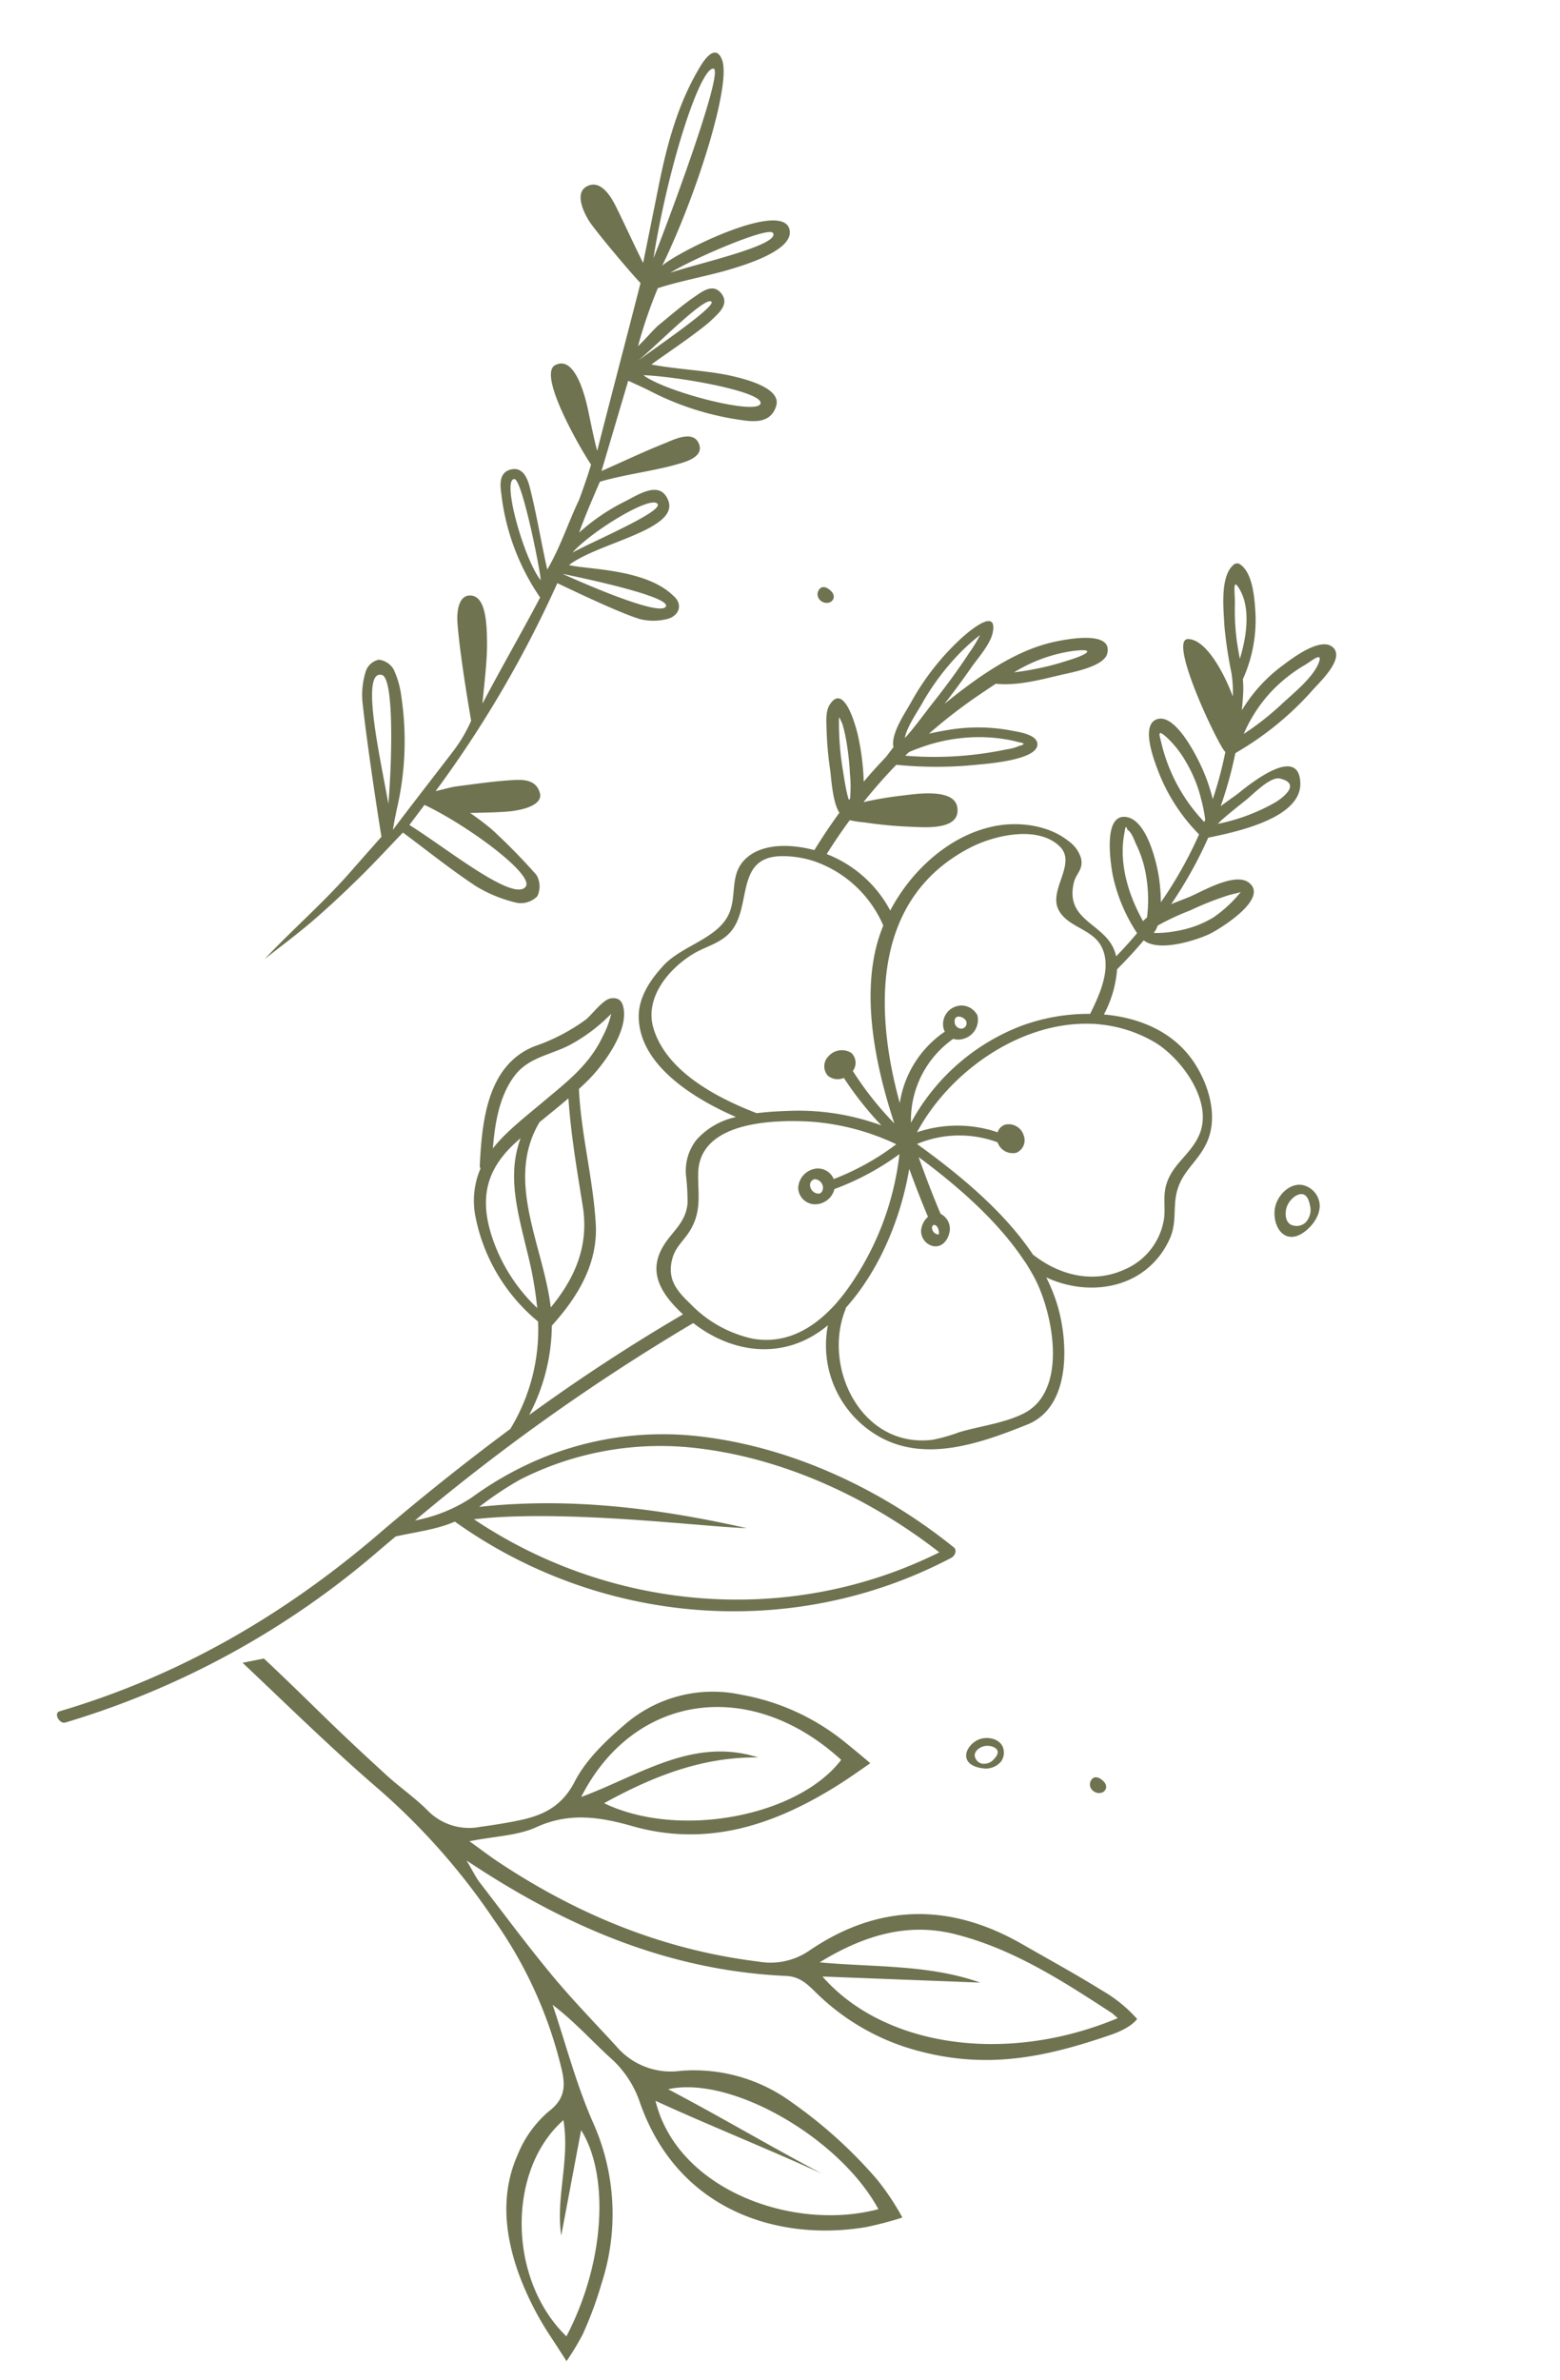 <svg id="Сгруппировать_369" data-name="Сгруппировать 369" xmlns="http://www.w3.org/2000/svg" xmlns:xlink="http://www.w3.org/1999/xlink" width="246.323" height="375.503" viewBox="0 0 246.323 375.503">
  <defs>
    <clipPath id="clip-path">
      <rect id="Прямоугольник_13" data-name="Прямоугольник 13" width="103.737" height="259.581" fill="#707350"/>
    </clipPath>
  </defs>
  <g id="Сгруппировать_366" data-name="Сгруппировать 366" transform="translate(166.855 64.717) rotate(40)">
    <g id="Сгруппировать_305" data-name="Сгруппировать 305" transform="translate(0 0)" clip-path="url(#clip-path)">
      <path id="Контур_233" data-name="Контур 233" d="M102.9,147.883c-14.578.286-29.805,4.3-42.068,12.414a50.253,50.253,0,0,0-17.244,19.4,53.515,53.515,0,0,0-4.074,11.078,24.35,24.35,0,0,1-4.538,8.542,328.605,328.605,0,0,1,13.638-52.1c8.012-.3,14.978-4.83,16.507-13.4a16.543,16.543,0,0,0,17.634,8.229c8.234-1.618,12.862-9.581,16.55-16.454,3.4-6.326-2.83-13.53-7.829-17.07a26.47,26.47,0,0,0-4.8-2.65c7.378-1.978,13.247-8.789,11.074-17.028-.572-2.166-1.827-3.369-3.063-5.086-2.709-3.765-1.266-6.58-2.215-10.3-1.1-4.333-5.457-7.247-9.484-8.5-5.6-1.748-11.273-.026-16,3.289a17.956,17.956,0,0,0-2.992-6.809q.284-3.1.295-6.195c3.076-.1,6.29-5.305,7.246-7.3.709-1.481,3.811-10.565-.412-10.346-2.69.139-4.658,5.624-5.646,7.619-.332.67-.938,1.708-1.537,2.87a67.162,67.162,0,0,0-2.262-11.8c2.851-3.587,9.286-11.823,5.594-15.95-4.143-4.631-6.064,5.57-6.45,7.521-.132.665-.519,1.958-.824,3.37a64.267,64.267,0,0,0-3.6-7.885.575.575,0,0,0,.03-.156A48.893,48.893,0,0,0,59.345,7.725C59.384,6.2,60.034.94,57.608.64,54.862.3,53.585,6.362,53.2,7.984a24.478,24.478,0,0,0-.375,9.495c-.482-.7-.974-1.4-1.483-2.083a16.125,16.125,0,0,0-1.569-1.8,1.133,1.133,0,0,0-.019-.142,22.674,22.674,0,0,0-5.017-8.971C43.181,2.829,40.209-.339,37.7.03a.863.863,0,0,0-.646.819c-.366,2.8,3.36,6.319,5.077,8.176a66.962,66.962,0,0,0,5.679,5.018,19.019,19.019,0,0,1,2.522,2.689l-.094-.056c-2.129-1.238-8.579-4.336-11.112-2.375-2.691,2.082,14.935,10.053,15.928,9.883a61.8,61.8,0,0,1,3.266,6.986,28.954,28.954,0,0,0-3.572-2.226c-1.8-.969-9.649-4.582-11.3-1.739-1.488,2.558,4.708,5.711,6.124,6.492a29.132,29.132,0,0,0,10.664,3.125A64.686,64.686,0,0,1,62.5,48.9a28.026,28.026,0,0,0-2.553-2.626c-1.906-1.727-7.855-6.228-10.573-3.954-2.507,2.1,3.12,6.985,4.5,8.144a26.544,26.544,0,0,0,8.887,4.588q-.006,2.464-.19,4.934c-.026-.02-.047-.046-.073-.066-4.2-3.215-9.529,1.274-12.49-4.505-.725-1.414-.136-2.566-1.628-3.731a5.183,5.183,0,0,0-3.343-.8c-3.861.1-7.743,2.544-10.159,5.435-4.653,5.568-5.839,13.852-4.273,21.047a19.261,19.261,0,0,0-13.411-.374q-.445-3.207-.655-6.428a17.732,17.732,0,0,0,2.053-1.258,66.49,66.49,0,0,0,6.126-4.241c1.622-1.262,6.4-4.592,3.474-7.023-2.389-1.987-6.532,2.884-7.9,4.325a57.611,57.611,0,0,0-3.919,4.607q-.091-3.923.185-7.837a63,63,0,0,0,8.708-7.146c1.166-1.221,8.217-7.744,6.208-9.732-1.06-1.049-3.558.561-4.486,1.075a28.1,28.1,0,0,0-7.648,6.283c-.4.465-1.167,1.359-1.986,2.442a81.584,81.584,0,0,1,2.191-9.968c.275-.96.548-1.91.83-2.849,2.834-1.9,5.063-5.109,7.073-7.8.858-1.147,4.261-5.207,3.359-7.12-1.7-3.593-6.617,2.639-7.639,3.963-3.917,5.075-5.708,12.149-6.961,18.594-.089-2.346-.225-4.693-.441-7.03-.171-1.85-.038-4.881-.991-6.549-1.989-3.487-2.983,2.411-3.193,3.991a40.052,40.052,0,0,0,.432,12.839c.365,1.884.707,5.809,2.4,7.16a.245.245,0,0,0,.016.027c-.016-.027.085,1.905.085,1.905-.113,1.752-.182,3.506-.186,5.262a38.82,38.82,0,0,0-4.879-4.6c-1.01-.855-7.727-5.732-7.026-1.156.187,1.226,1.466,2.481,2.235,3.353a55.694,55.694,0,0,0,4.505,4.469c.725.652,3.5,3.614,5.373,4.158q.243,3.538.764,7.057a19.427,19.427,0,0,0-3,1.728c-2.155,1.521-4.252,3.751-4.459,6.524-.238,3.195,2.37,4.878,3.413,7.6,1.65,4.309-2.273,8.906-2.5,13.374-.152,3.016.175,6.391,2.216,8.764,4.965,5.771,14.96,4.289,21.919,2.223a11.63,11.63,0,0,0-2.471,6.759,7.9,7.9,0,0,0,2.377,5.409,33.038,33.038,0,0,1,3.01,3.217c1.76,2.559.927,5.061,1.4,7.75.667,3.757,3.249,5.306,6.929,5.869.79.12,1.576.187,2.358.23-3.289,9.171-6.059,18.42-8.4,27.775a30.831,30.831,0,0,0-6.326-13.111c.234-6.045-.692-12.165-4.986-16.728-4.9-5.2-10.843-9.316-15.736-14.614.09-.68.169-1.361.229-2.044.295-3.35-.115-9.44-2.693-11.953-.974-.949-1.885-1.292-2.87-.189-.845.946-.622,3.9-.865,5.082a30.367,30.367,0,0,1-3.505,8.447c-3.807,7.07,1.229,14.37,5.5,20a.77.77,0,0,0,.366.255,12.892,12.892,0,0,0,4.283,6.342,28.6,28.6,0,0,0,18.2,6.312,30.085,30.085,0,0,1,7.532,15.8q-3.111,13.024-5.32,26.341c-3.229,19.255-9.715,37.18-20.555,53.51-.592.892,1.3,1.594,1.832.785a134.728,134.728,0,0,0,20.483-52.566q.293-1.725.6-3.444c1.845-2.426,4.333-5.086,5.645-7.8,28.094-2.192,53.052-19.851,63.742-46.054.223-.548-.062-1.488-.76-1.474M41.209,5.345c-1.124-1.4-3.246-3.142-.79-2.21,3.171,1.2,5.509,4.932,6.945,8.327-.852-.706-1.727-1.42-2.6-2.246a37.846,37.846,0,0,1-3.555-3.871M17.758,54.568a26.9,26.9,0,0,1,4.124-5.43,25.341,25.341,0,0,1,5.124-4.057,18.2,18.2,0,0,1,2.053-1.094q1.319-.782.449.387a6.844,6.844,0,0,1-1.148,1.674A55.539,55.539,0,0,1,16.722,57.127c.024-.267.052-.533.079-.8.367-.771.813-1.505.957-1.759m8.71-27.208c2.481-2.638,1.984-.935.5,1.384a44.691,44.691,0,0,1-5.54,7.266,24.15,24.15,0,0,1,5.036-8.649M13.513,49.411a38.96,38.96,0,0,1-.61-10.092,32.351,32.351,0,0,1,.622-4.341.208.208,0,0,0,0-.035,20.066,20.066,0,0,1,.492,3.2c.413,3.413.607,6.866.7,10.3.02.755.292,5.087.158,6.59-.844-1.38-1.135-4.427-1.367-5.62M13.8,67.823c-1.005-.744-1.959-1.563-2.9-2.389A46.093,46.093,0,0,1,5.039,59.5a3.418,3.418,0,0,1-.218-.322,11.8,11.8,0,0,1,1.2.57,27.371,27.371,0,0,1,2.675,2.106,40.831,40.831,0,0,1,3.168,3.082,20.4,20.4,0,0,1,2.528,2.984c0,.094.011.188.015.282-.211-.131-.427-.254-.6-.382m9.6,76.5c4.767,4.134,6.337,9.449,6.389,15.475-7.24-6.782-18.418-10.624-20.151-21.252.367-1.938.755-3.876,1.079-5.817,3.991,4.157,8.315,7.805,12.683,11.594M1.918,135.319c-.119-3.5,2.173-5.945,3.49-9.007a26.836,26.836,0,0,0,1.842-7.356c.042-.337.062-.594.069-.8a14.735,14.735,0,0,1,1.287,3.665c1.25,4.8.269,9.011-.567,13.791-.668,3.822-1.478,7.445-1.379,10.827-2.368-3.314-4.6-7.127-4.742-11.123m6.9,8.156c.048-.361.105-.722.16-1.082,2.142,5.959,7.156,9.247,12.7,13.346a59.679,59.679,0,0,1,6.536,5.5,27.165,27.165,0,0,1-12.859-4.117c-5.357-3.384-7.339-7.553-6.54-13.643m76.163-36.492c5.819,2.239,15.893,10.177,12.8,17.549-1.322,3.154-4.057,6.052-5.935,8.9a27.1,27.1,0,0,1-2.407,3.559c-7.67,8.317-20.726,2.548-23.8-6.89a.6.6,0,0,0-.119-.185c.276-7.937-2.39-16.4-6.423-23.262,2.348,1.354,4.722,2.663,7.137,3.9a3.245,3.245,0,0,0,.511,2.287,2.425,2.425,0,0,0,3,.768c1.466-.732,1.258-2.583.433-3.726a2.636,2.636,0,0,0-2.721-.969c-2.851-1.454-5.646-3.008-8.406-4.628,7.571-.465,16.02-.334,23.285,1.814a6.386,6.386,0,0,1,1.054.32c.535.176,1.065.361,1.585.562m-15.646,4.675c.055.138,0,.074,0,0m-.158-.295a1.38,1.38,0,0,1,.127.219c.01.021.009.022.016.039a1.046,1.046,0,0,1-.415.184,1.084,1.084,0,0,1-1.089-.358c-.136-.217-.168-.464.056-.583.427-.229,1.045.187,1.306.5M90.652,72.88c1.2,3.562-.482,6.867,1.5,10.3.736,1.272,1.886,2.244,2.706,3.466a10.4,10.4,0,0,1,.545,10.22c-2.311,4.957-7.237,7.39-12.517,7.59a.567.567,0,0,0-.086.024c-8.043-2.357-17.389-2.2-25.285-1.615A17.376,17.376,0,0,1,67.1,94.484c.038.021.072.051.111.07a2.536,2.536,0,0,0,3.189-.672,2.134,2.134,0,0,0-.766-2.834.808.808,0,0,0-.1-.042c-.03-.022-.043-.051-.079-.071a2.487,2.487,0,0,0-3.2.6,1.842,1.842,0,0,0-.175,1.733,19.845,19.845,0,0,0-9.753,8.185c-2.22-10.663,1.279-23.869,9.984-30.72a8.95,8.95,0,0,1,1.087-.8,21.073,21.073,0,0,1,8.461-3.47c4.731-.821,13,1.089,14.794,6.413M66.876,46.9a48.5,48.5,0,0,1,3.049-5.638c.329-.5.7-.969,1.045-1.458a1.765,1.765,0,0,0,.153-.262v.007a20.027,20.027,0,0,1-.75,5.913,16.733,16.733,0,0,1-3.234,5.52,16.1,16.1,0,0,1-2.391,2.348,3.917,3.917,0,0,0-.267-1.29,39.051,39.051,0,0,1,2.4-5.141M62.463,27.707c.257-1.283.505-5.154,1.9-5.848,3.187-1.584,2.243,2.157,1.87,3.293a30.468,30.468,0,0,1-4.8,8.5c.035-.36.058-.726.111-1.065.257-1.635.6-3.258.922-4.881M54.484,12.392a24.053,24.053,0,0,1,1.377-6.807c.373-1.044.748-3.348,1.361-1.885.976,2.328.082,6.617-.208,9.047a44.2,44.2,0,0,1-1.561,7.4,23.321,23.321,0,0,1-.97-7.757M46.657,29.785c-1.336-1-2.288-1.452-.213-1.411a16.215,16.215,0,0,1,4.987,1.063,21.173,21.173,0,0,1,5.48,2.915,21.925,21.925,0,0,1,2.577,2.071c.041.123.08.248.12.372a27.125,27.125,0,0,1-12.952-5.011m4.606,14.786-.3-.528q-.706-1.1.139-.5c.692-.2,1.989.623,2.609.9a17.848,17.848,0,0,1,4.672,3.067,22.21,22.21,0,0,1,3.981,4.633,5.366,5.366,0,0,0-.1.851c-4.319-1.64-8.606-4.366-11-8.423m-17.3,16.937c1.622-3.815,5.818-9.434,10.62-9.091,3.858.275,3.028,6.362,6.272,7.766,2.826,1.224,5.9-1.057,8.807.051,3.526,1.343,4.793,5.981,5.6,9.334A30.65,30.65,0,0,0,58.158,78a33.34,33.34,0,0,0-3.521,22.916,15.66,15.66,0,0,1-3.4-14.439A2.766,2.766,0,0,0,52.559,85.3a3.1,3.1,0,0,0-.764-4.1.624.624,0,0,0-.269-.1,2.812,2.812,0,0,0-3.153,1.041,2.936,2.936,0,0,0,.478,3.94,2.49,2.49,0,0,0,.636.387,16.667,16.667,0,0,0,1.789,13.193C38.61,90.934,27.117,77.606,33.959,61.507M51.053,83.051a.865.865,0,0,1,.193,1.319,1.075,1.075,0,0,1-1.609-.139c-.809-.909.646-1.571,1.416-1.18m-37.16,32.568c-4.177-2.742-4.186-8.734-2.721-13.022.718-2.1,2.067-3.777,2.264-6.04.481-5.494-7.346-9.8-1.389-14.821A16,16,0,0,1,16.77,78.99a.983.983,0,0,0,.21-.072,18.447,18.447,0,0,1,14.31.973,24.9,24.9,0,0,0,.917,2.447c3.777,8.521,12.441,15.359,20.48,20.343a50.95,50.95,0,0,1-10.336-2.124,2.148,2.148,0,0,0-2.019-2.032,2.815,2.815,0,0,0-2.416,2.688,2.224,2.224,0,0,0,1.93,2.451,2.465,2.465,0,0,0,2.122-1.358,53.181,53.181,0,0,0,9.36,1.928,38.011,38.011,0,0,0-12.295,7.3c-1.266,1.133-2.7,2.439-4.035,3.883-6.339,2.165-15.105,4.144-21.1.207m25.818,26.27c-1.1-2.073-.51-3.662-.928-5.854-.644-3.377-2.718-4.9-4.748-7.4-5.17-6.357,3.56-14.125,8.424-17.737A37.877,37.877,0,0,1,55.035,105,40.3,40.3,0,0,1,51,115.556a2.707,2.707,0,0,0-3.3.642,3.219,3.219,0,0,0-.027,4.119,2.679,2.679,0,0,0,3.693.131,3.177,3.177,0,0,0,.735-3.758,42.022,42.022,0,0,0,4.32-10.817,45.292,45.292,0,0,1,7.4,21.552c.064.854.089,1.715.078,2.572a8.307,8.307,0,0,1-.032,1.027c-.259,4.839-1.946,9.43-6.493,12.054a19.31,19.31,0,0,1-10.961,2.117c-2.985-.193-5.255-.571-6.7-3.3m10.854-24.225c.344.45.463,1.015-.125,1.328a1.408,1.408,0,0,1-1.642-.251.915.915,0,0,1-.077-1.252,1.384,1.384,0,0,1,1.843.175m-8.589,75.526c9.929-10.441,28.218-22.145,33.914-26.623C63.1,173.178,51.3,180.8,41.364,191.162a53.012,53.012,0,0,1,2.176-7.442,48.866,48.866,0,0,1,17.58-21.337c11.736-7.941,26.449-11.922,40.509-12.43-10.512,24.13-33.637,40.433-59.654,43.238" transform="translate(0 0)" fill="#707350"/>
    </g>
  </g>
  <path id="Контур_248" data-name="Контур 248" d="M132.608,68.545c-10.5,2.809-19.672,4.076-30.278.486A36.092,36.092,0,0,1,86.6,58.608c-1.237-1.4-2.361-2.654-4.447-2.9-18.176-2.1-33.889-9.956-49.072-21.7C34,35.84,34.356,36.773,34.9,37.588c3.423,5.166,6.763,10.392,10.374,15.426,2.923,4.074,6.171,7.917,9.306,11.838a11.287,11.287,0,0,0,9.888,4.615,26.117,26.117,0,0,1,17.184,6.21,73.191,73.191,0,0,1,12.53,13.04,39.75,39.75,0,0,1,3.574,6.277,55.765,55.765,0,0,1-5.805,1.1c-13.961,1.358-29.613-4.638-34.314-22.35a16.363,16.363,0,0,0-4.217-7.226c-2.726-2.885-5.178-6.029-8.378-8.848,1.647,6.318,2.847,12.8,5.047,18.917a35.323,35.323,0,0,1-.44,25.509,58.922,58.922,0,0,1-3.524,7.773,40.342,40.342,0,0,1-2.829,4.006s-1.531-2.8-2.125-3.85a47.788,47.788,0,0,1-4.471-10.563c-1.736-6.255-1.964-12.673,1.189-18.608a17.667,17.667,0,0,1,5.336-6.439c2.659-1.751,2.95-3.675,2.553-6.34a67.875,67.875,0,0,0-9-24.373A105.18,105.18,0,0,0,20.056,21.842C13.111,14.969,6.632,7.63,0,.44L3.4,0c2.761,2.973,5.46,5.988,8.148,9.014,3.224,3.631,6.532,7.187,9.879,10.7,1.961,2.06,4.218,3.85,6.074,5.993a9.139,9.139,0,0,0,8.06,3.169c2.168-.144,4.341-.325,6.491-.634,3.732-.533,6.7-1.77,8.936-5.455,2.01-3.31,5.3-6.033,8.488-8.4a21.212,21.212,0,0,1,18.643-3.43,35.938,35.938,0,0,1,15,7.854c1.6,1.418,4.605,4.351,4.605,4.351s-3.332,2.024-5.344,3.1c-10.379,5.538-21.194,8.385-32.84,4.168-4.944-1.79-9.753-2.894-15.079-.895-3.028,1.137-6.549.958-10.714,1.481,1.77,1.468,3.065,2.615,4.432,3.664C50.055,43.8,63.14,50.274,77.921,53.138a10.816,10.816,0,0,0,8.113-1.152c11.4-6.66,22.664-6.016,33.589,1.313,4.032,2.706,8.124,5.327,12.059,8.169a22.147,22.147,0,0,1,5.224,4.877C135.812,67.624,133.458,68.318,132.608,68.545ZM94.071,93.41C88.846,81.866,72.423,70.715,62.3,72.221c8.183,5.065,15.623,10.236,23.3,14.989-8.39-4.572-17.018-8.725-25.421-13.3C62.62,88.151,80.428,96.044,94.071,93.41Zm-48.6-17.489c-9.492,7.263-10.512,24.49-1.917,34.053,7.117-11.591,8.432-25.144,4.587-32.272l-4.29,16.35C43.38,87.957,46.082,82.269,45.467,75.921Zm9.9-49.4c11.475,6.534,30.446,4.17,37.8-4.2C79.756,8.211,61.231,9.628,51.831,25.285c9.441-2.739,18.228-8.262,28.3-4.263C71.379,20.3,63.389,22.81,55.364,26.52Zm77.717,38.688c-7.462-5.648-14.961-11.3-23.992-14.237-7.54-2.45-14.662-.619-21.55,2.963,8.456,1.394,17.112,1.5,25.072,4.96l-24.783-2.7c8.87,11.692,27.861,15.945,46,9.819C134.026,66.164,133.539,65.657,133.081,65.208Z" transform="matrix(0.998, -0.07, 0.07, 0.998, 38.272, 261.903)" fill="#707350"/>
  <path id="Контур_249" data-name="Контур 249" d="M11.966,139.062c-1.857,2.8-3.776,5.565-5.815,8.233C4.2,149.852,2.059,152.266,0,154.745c3.463-5.672,7.236-10.621,10.442-16.345,1.909-3.408,3.613-6.405,3.613-6.405-1.948-4.978-5.737-15.176-7.382-20.261a12.371,12.371,0,0,1-.466-4.789,2.764,2.764,0,0,1,1.642-2.189,3.108,3.108,0,0,1,2.649,1.078,14.361,14.361,0,0,1,2.056,3.955,47.262,47.262,0,0,1,2.971,17.2c-.01.661.016,2.906.072,3.571.248.052-.248-.055,0,0,1.968-4.252,4.737-9.93,6.747-14.159a23.476,23.476,0,0,0,1.759-5.258c-1.531-3.8-4.206-10.758-5.34-14.7-.469-1.636-.723-4.2,1.023-4.587,2.5-.554,3.548,3.841,4.17,6.545.668,2.913.968,6.76,1.329,9.741.228.042-.225-.039,0,0,1.662-5.942,3.828-12.572,5.424-18.29a36.169,36.169,0,0,1-9.4-14.726c-.5-1.394-1.039-3.176.619-4.033,1.743-.9,2.873.72,3.5,1.964,1.658,3.323,3.043,6.783,4.542,10.188.3.687.616,1.375.925,2.062,1.319-4.007,1.7-7.979,2.629-11.817.557-3.8.687-5.822.687-5.822-1.916-1.815-11.549-12.413-8.692-14.247,2.483-1.9,5.226,3.173,6.464,5.972.616,1.391,2.007,4.6,2.73,5.946.241-.065-.241.062,0,0,.336-8.428.85-18.977,1.183-27.318-1.049-.655-7.33-5.473-9.63-7.545-.808-.726-3.727-3.893-1.9-5.548,2.124-1.922,4.685,1.43,5.3,2.2,1.4,1.746,4.978,6.526,5.975,7.7-.049-4.685-.088-8.523-.13-12.361C35.436,15.7,35.779,9,38.049,2.545,38.606.961,39.753-1.267,41.164.9c2.294,3.519.459,21.991-2.492,33.733,2.082-2.773,16.234-13.96,18.437-9.849,1.665,3.115-6.07,7.223-8.031,8.3-2.619,1.434-7.79,3.636-10.341,5.177a74.777,74.777,0,0,0-1.16,9.595c.743-1.013,1.88-3.16,2.554-4,1.479-1.841,2.906-3.737,4.525-5.447,1.062-1.121,2.45-2.8,4.089-1.407,1.587,1.349.225,3.1-.622,4.343-1.6,2.362-7.36,8.207-7.861,8.9,4.314-.1,9.073-.968,13.035-.87,1.961.046,7.783.228,7.591,3.108-.215,3.242-3.577,3.284-5.291,3.4a44.741,44.741,0,0,1-14.775-1.534c-1.144-.3-2.3-.538-3.62-.841-.4,5.131-.772,9.842-1.163,14.814,3.271-2.365,6.024-4.47,8.9-6.386,1.111-.736,4-3.141,5.333-.9,1.1,1.854-1.789,3.232-2.756,3.753-3.176,1.71-8.217,3.489-11.373,5.239,0,0-1.245,5.988-1.534,8.529a32.158,32.158,0,0,1,5.841-6.145c1.961-1.528,4.828-4.688,6.816-1.815,2.88,4.167-9.376,8.862-13.156,13.3,2.655.15,11.859-1.971,17.01,1.257,1.987.981,1.743,3.1-.306,3.955a8.87,8.87,0,0,1-3.981.8c-3.58-.29-12.569-2.519-13.934-2.831a178.958,178.958,0,0,1-11.976,36.1c1.534-.717,2.277-1.143,3.069-1.42,2.812-.984,5.61-2.036,8.477-2.818,1.626-.443,3.59-.87,4.626,1.111.655,1.251-.713,2.59-3.512,3.623-.818.3-1.665.521-2.505.743-1.065.28-2.144.525-4.111,1a41.153,41.153,0,0,1,3.939,1.844,97.017,97.017,0,0,1,8.337,5.535,3.553,3.553,0,0,1,.837,3.271,3.662,3.662,0,0,1-2.926,1.675,21.7,21.7,0,0,1-6.913-1.235c-4.369-1.71-8.575-3.838-13.009-5.867C15.521,133.4,13.814,136.279,11.966,139.062Zm6.017-9.8c6.48,2.339,18.411,8.441,19.955,5.773,1.261-2.183-11.312-7.757-18.28-9.366ZM50.41,87.173c.906-1.932-17.006-1.7-17.006-1.7S49.521,89.075,50.41,87.173ZM39.369,52.153c4.04,1.893,19.258,2.515,19.013.463C58.164,50.752,44.764,51.212,39.369,52.153ZM8.8,107.007c-3.62-.1,2.818,13.559,5.242,19.691C13.39,121.257,10.921,107.065,8.8,107.007ZM40.118,2.538c-2.056.257-3.805,16.153-3.04,31.237C37.89,29.377,41.959,2.31,40.118,2.538Zm14.6,23.411c-.912-.964-11.95,6.91-14.547,9.517C43.637,33.329,56.287,27.611,54.717,25.95ZM45.8,71.583c-1.173-1.329-9.272,6.252-11.566,10.279h0C37.215,79.314,46.751,72.658,45.8,71.583Zm1.665-33c-1.153-.811-7.62,9.474-9.588,11.712.257.235-.257-.231,0,0C39.835,48.035,48.344,39.2,47.468,38.581ZM30.2,87.143c.222-.117-6.086-14.954-7.347-14.719C20.818,72.8,26.976,84.5,30.2,87.143Z" transform="matrix(0.978, 0.208, -0.208, 0.978, 73.941, 0)" fill="#707350"/>
  <path id="Контур_250" data-name="Контур 250" d="M7.028,6.765c-1.112,1.34-3.6,1.057-5.07,0C.394,5.644-.613,3.235.421,1.541A3.44,3.44,0,0,1,3.341,0c2.2.02,3.337,2.229,3.534,2.614C7.068,2.983,8.219,5.334,7.028,6.765Zm-.92-3.459A2.876,2.876,0,0,0,3.8,1.616c-.377-.071-1.423-.259-1.922.307-.668.762-.079,2.563,1.077,3.384.094.067,1.5,1.034,2.535.307A2.113,2.113,0,0,0,6.109,3.306Z" transform="translate(206.906 185.989) rotate(68)" fill="#707350"/>
  <path id="Контур_251" data-name="Контур 251" d="M5,4.817c-.792.954-2.561.753-3.611,0C.28,4.019-.436,2.3.3,1.1A2.449,2.449,0,0,1,2.379,0,3.137,3.137,0,0,1,4.9,1.861C5.033,2.124,5.853,3.8,5,4.817ZM4.35,2.354a2.048,2.048,0,0,0-1.643-1.2c-.269-.05-1.013-.185-1.369.218-.476.543-.056,1.825.767,2.41.067.048,1.069.736,1.805.218A1.5,1.5,0,0,0,4.35,2.354Z" transform="matrix(-0.545, 0.839, -0.839, -0.545, 159.393, 275.886)" fill="#707350"/>
  <path id="Контур_253" data-name="Контур 253" d="M102.776,516.734c-.274-.305-1.014-.907-1.634-.564a1.256,1.256,0,0,0-.454,1.471,1.357,1.357,0,0,0,.686.742,1.385,1.385,0,0,0,1.306.023,1.068,1.068,0,0,0,.489-.694A1.214,1.214,0,0,0,102.776,516.734Z" transform="translate(28.484 -423.437)" fill="#707350"/>
  <path id="Контур_254" data-name="Контур 254" d="M102.776,516.734c-.274-.305-1.014-.907-1.634-.564a1.256,1.256,0,0,0-.454,1.471,1.357,1.357,0,0,0,.686.742,1.385,1.385,0,0,0,1.306.023,1.068,1.068,0,0,0,.489-.694A1.214,1.214,0,0,0,102.776,516.734Z" transform="translate(71.492 -235.666)" fill="#707350"/>
</svg>
